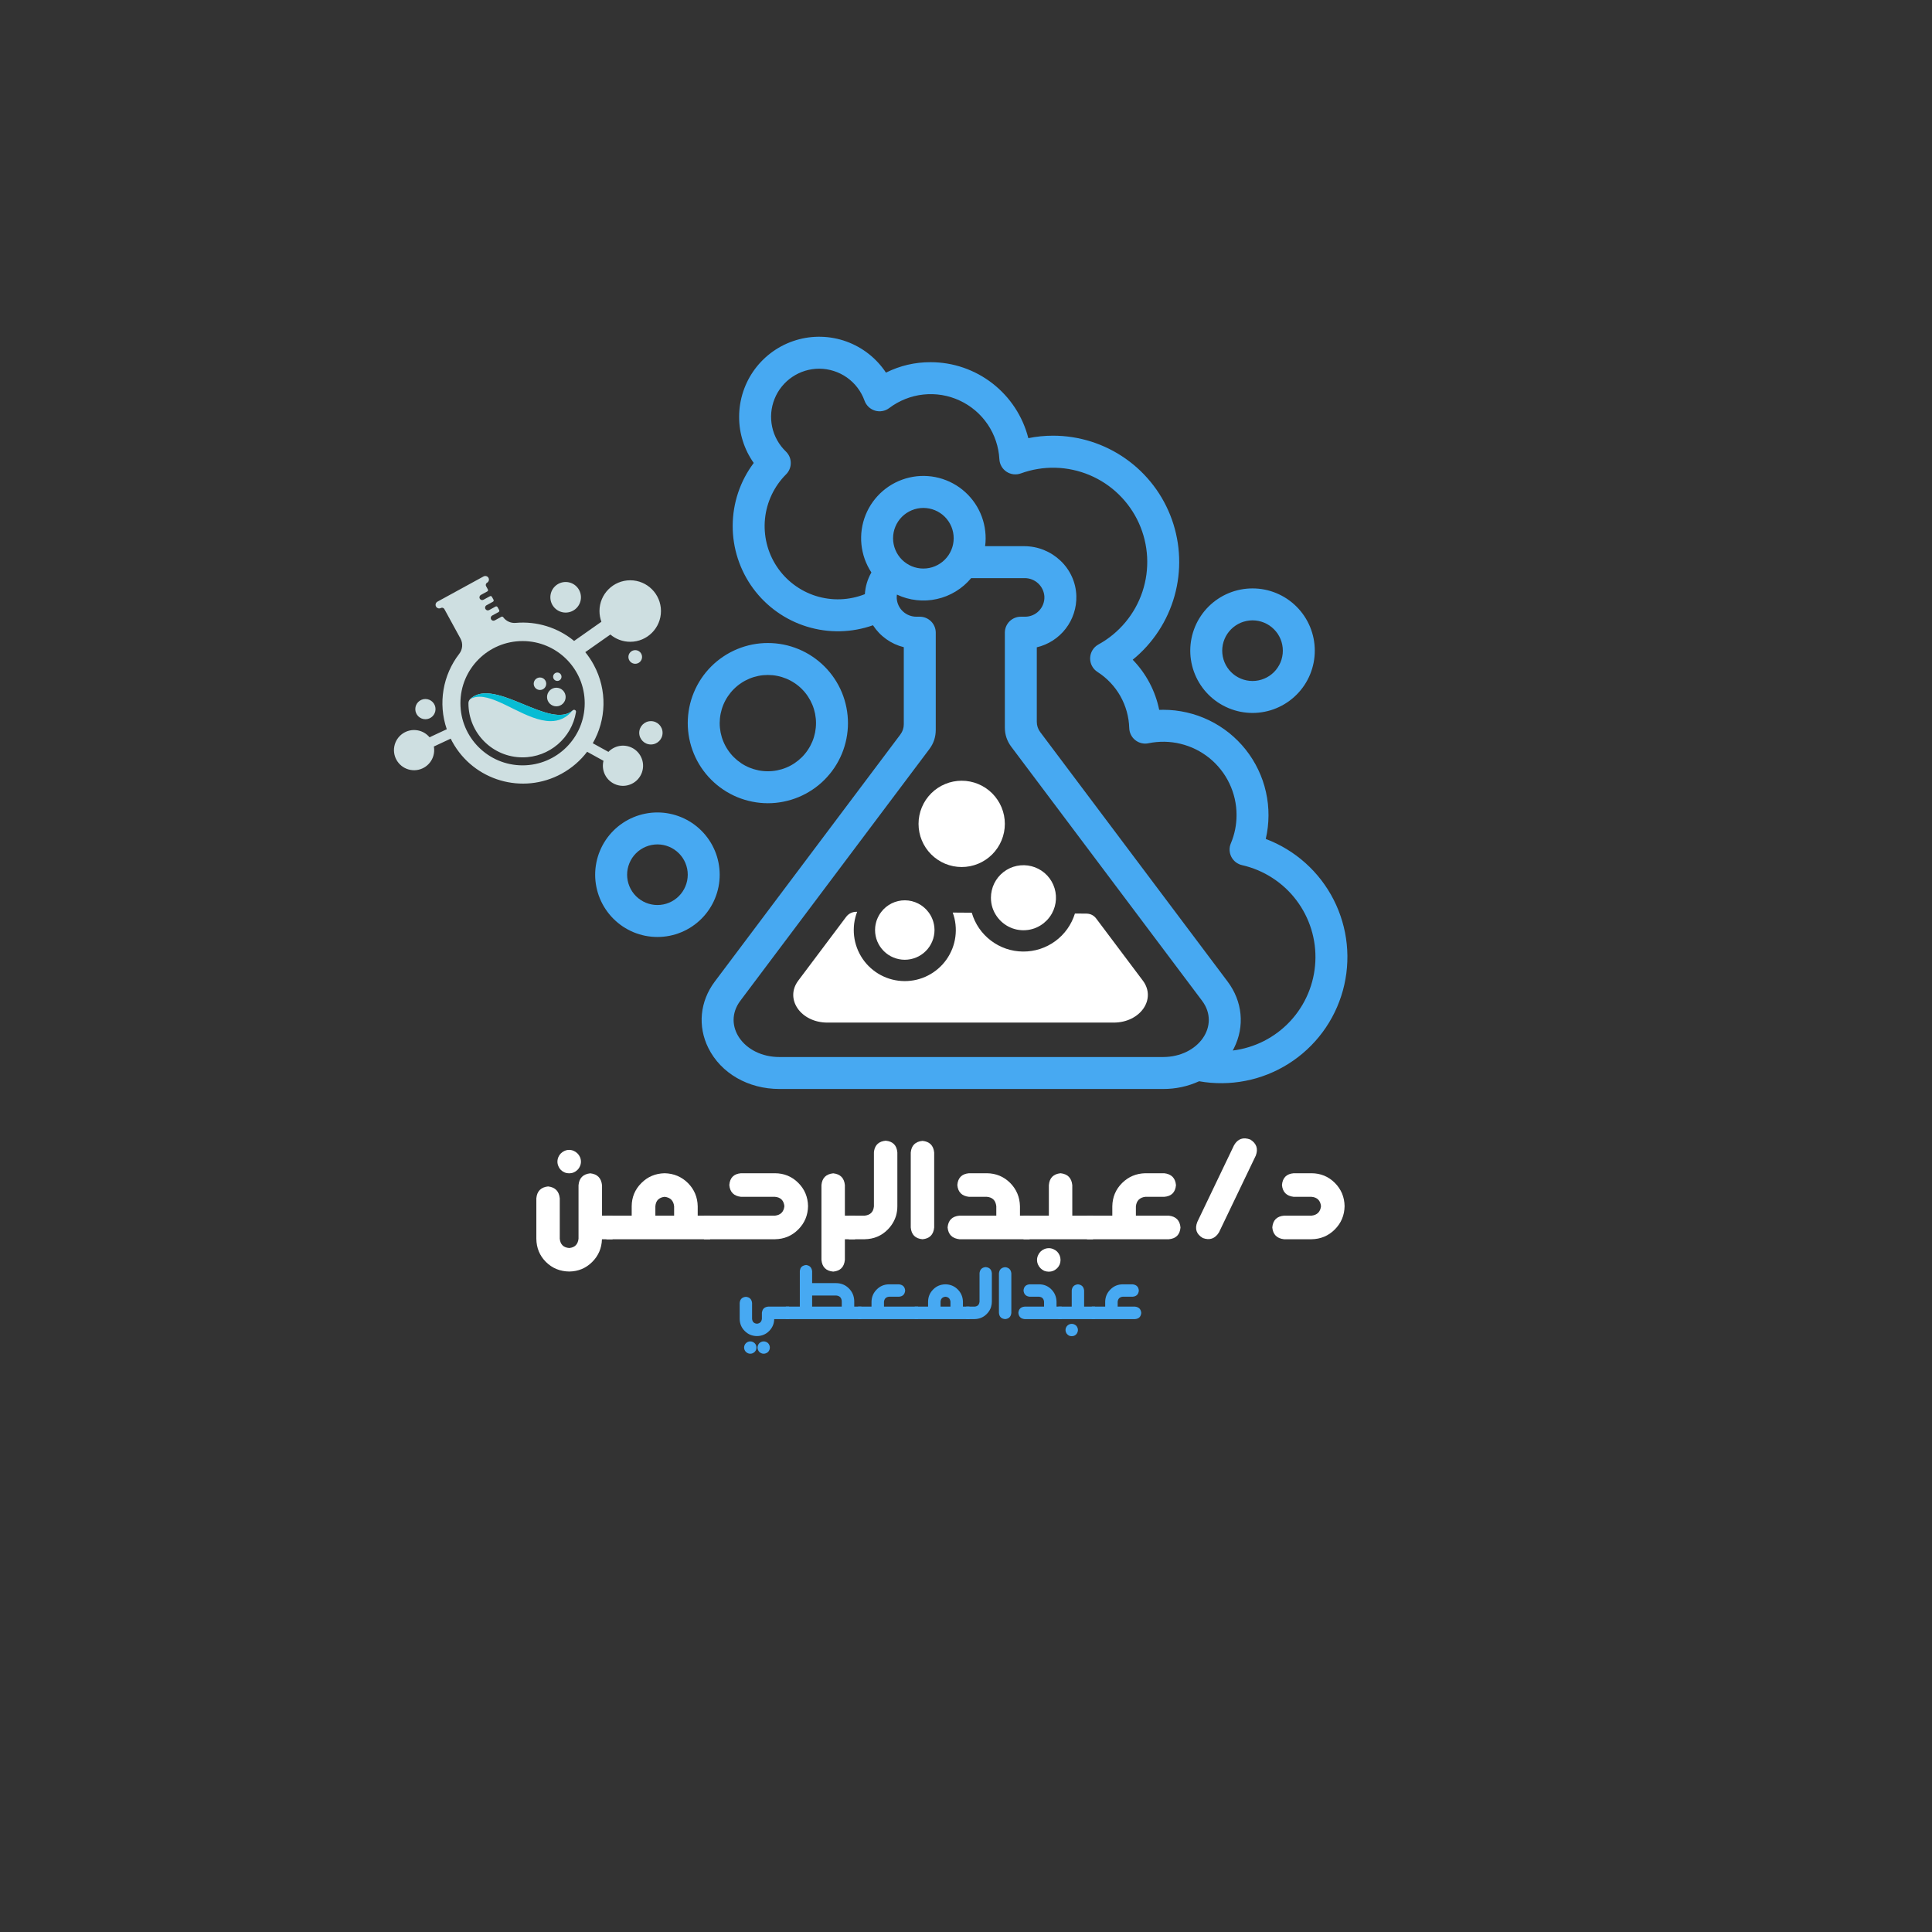 <svg xmlns="http://www.w3.org/2000/svg" xmlns:xlink="http://www.w3.org/1999/xlink" width="500" zoomAndPan="magnify" viewBox="0 0 375 375" height="500" preserveAspectRatio="xMidYMid meet" version="1.0"><rect x="0" y="0" width="375" height="375" fill="#333333" stroke="none"/><defs><g/><clipPath id="bd95219d97"><path d="M 115 65 L 262 65 L 262 211.789 L 115 211.789 Z M 115 65 " clip-rule="nonzero"/></clipPath><clipPath id="c1ea015c7b"><path d="M 76.152 111.711 L 128.652 111.711 L 128.652 153 L 76.152 153 Z M 76.152 111.711 " clip-rule="nonzero"/></clipPath></defs><path fill="#ffffff" d="M 178.289 159.914 C 178.289 159.363 178.34 158.816 178.449 158.277 C 178.555 157.738 178.715 157.215 178.926 156.707 C 179.137 156.199 179.395 155.719 179.699 155.262 C 180.004 154.801 180.352 154.379 180.742 153.992 C 181.129 153.602 181.551 153.254 182.012 152.949 C 182.469 152.645 182.949 152.387 183.457 152.176 C 183.965 151.965 184.488 151.805 185.027 151.699 C 185.57 151.59 186.113 151.539 186.664 151.539 C 187.215 151.539 187.758 151.59 188.297 151.699 C 188.836 151.805 189.359 151.965 189.867 152.176 C 190.375 152.387 190.859 152.645 191.316 152.949 C 191.773 153.254 192.195 153.602 192.586 153.992 C 192.973 154.379 193.32 154.801 193.625 155.262 C 193.934 155.719 194.191 156.199 194.402 156.707 C 194.609 157.215 194.77 157.738 194.879 158.277 C 194.984 158.816 195.039 159.363 195.039 159.914 C 195.039 160.461 194.984 161.008 194.879 161.547 C 194.77 162.086 194.609 162.609 194.402 163.117 C 194.191 163.625 193.934 164.109 193.625 164.566 C 193.32 165.023 192.973 165.445 192.586 165.836 C 192.195 166.223 191.773 166.57 191.316 166.875 C 190.859 167.184 190.375 167.441 189.867 167.652 C 189.359 167.859 188.836 168.02 188.297 168.129 C 187.758 168.234 187.211 168.289 186.664 168.289 C 186.113 168.289 185.57 168.234 185.027 168.129 C 184.488 168.02 183.965 167.859 183.457 167.652 C 182.949 167.441 182.469 167.184 182.012 166.875 C 181.551 166.57 181.129 166.223 180.742 165.836 C 180.352 165.445 180.004 165.023 179.699 164.566 C 179.395 164.109 179.137 163.625 178.926 163.117 C 178.715 162.609 178.555 162.086 178.449 161.547 C 178.34 161.008 178.289 160.461 178.289 159.914 Z M 192.34 174.246 C 192.34 175.59 192.727 176.805 193.504 177.898 C 193.512 177.906 193.52 177.914 193.523 177.922 C 193.684 178.145 193.855 178.355 194.043 178.555 C 194.051 178.562 194.055 178.57 194.062 178.578 C 194.152 178.668 194.242 178.758 194.332 178.844 C 194.34 178.852 194.348 178.859 194.355 178.867 C 194.551 179.051 194.758 179.219 194.973 179.375 C 194.992 179.387 195.008 179.398 195.027 179.41 C 195.129 179.484 195.234 179.555 195.344 179.621 L 195.355 179.629 C 195.469 179.699 195.582 179.766 195.699 179.828 C 195.719 179.836 195.738 179.848 195.758 179.855 C 195.855 179.906 195.957 179.957 196.059 180 C 196.082 180.012 196.105 180.023 196.133 180.035 C 196.254 180.086 196.375 180.137 196.496 180.184 L 196.512 180.188 C 196.629 180.23 196.746 180.266 196.863 180.301 C 196.898 180.312 196.93 180.32 196.961 180.328 C 197.066 180.359 197.172 180.387 197.277 180.41 C 197.301 180.414 197.324 180.422 197.348 180.426 C 197.477 180.453 197.605 180.477 197.734 180.492 C 197.766 180.5 197.793 180.5 197.824 180.504 C 197.93 180.52 198.031 180.531 198.137 180.539 C 198.176 180.543 198.211 180.543 198.25 180.547 C 198.383 180.555 198.516 180.562 198.652 180.562 C 198.785 180.562 198.918 180.555 199.051 180.547 C 199.086 180.547 199.125 180.543 199.164 180.539 C 199.262 180.531 199.363 180.52 199.461 180.508 C 199.496 180.504 199.531 180.5 199.562 180.496 C 199.691 180.477 199.816 180.453 199.941 180.43 C 199.965 180.426 199.984 180.418 200.004 180.414 C 200.109 180.391 200.215 180.363 200.32 180.336 C 200.355 180.324 200.391 180.316 200.426 180.305 C 200.527 180.277 200.625 180.246 200.727 180.211 C 200.746 180.203 200.77 180.195 200.793 180.188 C 200.91 180.145 201.031 180.098 201.145 180.047 C 201.172 180.035 201.195 180.023 201.219 180.016 C 201.312 179.973 201.406 179.926 201.496 179.879 C 201.527 179.867 201.555 179.852 201.582 179.836 C 201.691 179.781 201.801 179.719 201.906 179.656 L 201.91 179.652 C 202.02 179.586 202.129 179.516 202.234 179.441 C 202.258 179.426 202.277 179.41 202.301 179.395 C 202.387 179.336 202.469 179.27 202.555 179.207 C 202.574 179.191 202.594 179.176 202.613 179.16 C 202.812 178.996 203 178.824 203.18 178.641 C 203.199 178.621 203.215 178.605 203.234 178.586 C 203.312 178.504 203.387 178.418 203.461 178.332 C 203.469 178.32 203.48 178.309 203.488 178.297 C 203.574 178.199 203.656 178.094 203.734 177.988 C 203.738 177.98 203.746 177.969 203.754 177.961 C 203.82 177.867 203.891 177.77 203.953 177.672 C 203.965 177.648 203.98 177.629 203.992 177.609 C 204.059 177.5 204.125 177.391 204.188 177.281 C 204.418 176.859 204.598 176.414 204.73 175.953 C 204.859 175.488 204.934 175.016 204.957 174.535 C 204.98 174.055 204.945 173.578 204.859 173.105 C 204.773 172.633 204.633 172.176 204.441 171.734 C 204.25 171.293 204.012 170.879 203.727 170.492 C 203.438 170.105 203.113 169.754 202.746 169.441 C 202.379 169.133 201.984 168.863 201.555 168.645 C 201.129 168.422 200.684 168.25 200.215 168.133 C 199.75 168.012 199.277 167.949 198.797 167.938 C 198.316 167.926 197.84 167.969 197.367 168.066 C 196.898 168.164 196.441 168.312 196.004 168.516 C 195.57 168.719 195.16 168.965 194.781 169.262 C 194.402 169.555 194.059 169.891 193.754 170.262 C 193.453 170.637 193.195 171.039 192.98 171.473 C 192.77 171.902 192.609 172.355 192.504 172.824 C 192.395 173.293 192.34 173.766 192.34 174.246 Z M 170.148 178.691 C 170.121 178.781 170.094 178.875 170.066 178.969 C 170.043 179.051 170.02 179.133 170.004 179.215 C 169.984 179.297 169.965 179.375 169.949 179.457 C 169.93 179.566 169.914 179.676 169.898 179.785 C 169.891 179.848 169.883 179.914 169.875 179.977 C 169.859 180.156 169.848 180.336 169.848 180.52 C 169.848 180.898 169.887 181.273 169.957 181.645 C 170.031 182.016 170.141 182.375 170.285 182.727 C 170.434 183.078 170.609 183.41 170.82 183.723 C 171.031 184.039 171.27 184.332 171.539 184.598 C 171.805 184.867 172.098 185.105 172.41 185.316 C 172.727 185.527 173.059 185.703 173.41 185.848 C 173.758 185.992 174.121 186.102 174.492 186.176 C 174.863 186.25 175.238 186.289 175.617 186.289 C 175.996 186.289 176.371 186.25 176.742 186.176 C 177.113 186.102 177.477 185.992 177.824 185.848 C 178.176 185.703 178.508 185.527 178.82 185.316 C 179.137 185.105 179.43 184.867 179.695 184.598 C 179.965 184.332 180.203 184.039 180.414 183.723 C 180.625 183.41 180.801 183.078 180.945 182.727 C 181.094 182.375 181.203 182.016 181.273 181.645 C 181.348 181.273 181.387 180.898 181.387 180.52 C 181.387 180.34 181.375 180.16 181.359 179.984 C 181.352 179.918 181.344 179.855 181.336 179.793 C 181.32 179.684 181.305 179.574 181.285 179.469 C 181.27 179.387 181.254 179.309 181.234 179.23 C 181.215 179.148 181.195 179.066 181.172 178.984 C 181.148 178.891 181.121 178.801 181.09 178.711 C 181.074 178.664 181.059 178.621 181.043 178.574 C 180.852 178.039 180.586 177.547 180.246 177.09 C 179.98 176.73 179.68 176.406 179.336 176.117 C 178.996 175.828 178.629 175.582 178.23 175.379 C 177.832 175.176 177.418 175.02 176.984 174.914 C 176.551 174.809 176.109 174.754 175.664 174.75 C 175.215 174.746 174.773 174.793 174.34 174.895 C 173.902 174.992 173.484 175.141 173.086 175.336 C 172.684 175.535 172.312 175.773 171.965 176.059 C 171.621 176.344 171.312 176.66 171.043 177.016 C 170.691 177.477 170.414 177.98 170.211 178.523 C 170.191 178.578 170.168 178.633 170.148 178.691 Z M 221.824 190.336 L 212.793 178.312 C 212.309 177.664 211.66 177.34 210.852 177.332 L 208.641 177.316 C 208.477 177.848 208.27 178.367 208.023 178.867 C 207.777 179.367 207.492 179.848 207.168 180.301 C 206.844 180.758 206.484 181.184 206.094 181.582 C 205.703 181.98 205.281 182.344 204.828 182.676 C 204.379 183.004 203.906 183.297 203.406 183.551 C 202.91 183.805 202.395 184.02 201.863 184.191 C 201.332 184.363 200.789 184.492 200.238 184.574 C 199.684 184.66 199.129 184.699 198.57 184.695 C 198.012 184.691 197.457 184.641 196.906 184.551 C 196.355 184.457 195.816 184.32 195.285 184.141 C 194.758 183.957 194.246 183.738 193.754 183.477 C 193.258 183.215 192.789 182.914 192.344 182.574 C 191.898 182.238 191.484 181.867 191.098 181.465 C 190.711 181.059 190.359 180.629 190.043 180.168 C 189.727 179.707 189.449 179.223 189.211 178.719 C 188.973 178.215 188.773 177.691 188.621 177.156 L 184.922 177.129 C 185.059 177.5 185.172 177.883 185.266 178.27 C 185.355 178.66 185.422 179.051 185.465 179.445 C 185.508 179.844 185.527 180.242 185.523 180.641 C 185.52 181.039 185.488 181.434 185.438 181.828 C 185.387 182.223 185.309 182.613 185.211 183 C 185.109 183.387 184.988 183.766 184.844 184.137 C 184.695 184.508 184.531 184.867 184.34 185.219 C 184.152 185.57 183.941 185.91 183.715 186.234 C 183.484 186.559 183.234 186.871 182.969 187.168 C 182.699 187.461 182.418 187.742 182.117 188 C 181.816 188.262 181.5 188.504 181.168 188.73 C 180.84 188.953 180.496 189.156 180.141 189.336 C 179.789 189.52 179.422 189.68 179.051 189.816 C 178.676 189.957 178.297 190.07 177.906 190.164 C 177.52 190.254 177.129 190.324 176.73 190.367 C 176.336 190.414 175.938 190.434 175.539 190.43 C 175.141 190.426 174.746 190.398 174.348 190.348 C 173.953 190.297 173.562 190.223 173.176 190.125 C 172.789 190.027 172.41 189.906 172.039 189.762 C 171.668 189.617 171.309 189.453 170.957 189.266 C 170.605 189.078 170.266 188.867 169.938 188.641 C 169.613 188.41 169.301 188.164 169.004 187.898 C 168.707 187.633 168.426 187.348 168.164 187.051 C 167.902 186.75 167.66 186.434 167.434 186.105 C 167.211 185.777 167.008 185.434 166.824 185.082 C 166.641 184.727 166.477 184.363 166.34 183.988 C 166.199 183.617 166.082 183.234 165.988 182.848 C 165.895 182.461 165.828 182.07 165.781 181.672 C 165.734 181.277 165.711 180.879 165.715 180.48 C 165.715 180.082 165.742 179.688 165.789 179.293 C 165.84 178.895 165.914 178.504 166.012 178.117 C 166.105 177.73 166.227 177.352 166.371 176.98 L 166.223 176.98 C 165.832 176.977 165.461 177.062 165.113 177.234 C 164.766 177.406 164.473 177.648 164.238 177.961 L 154.945 190.336 C 152.258 193.91 155.438 198.484 160.605 198.484 L 216.164 198.484 C 221.328 198.484 224.508 193.91 221.824 190.336 Z M 221.824 190.336 " fill-opacity="1" fill-rule="nonzero"/><g clip-path="url(#bd95219d97)"><path fill="#47a9f2" d="M 245.684 162.836 C 245.855 162.09 245.988 161.336 246.078 160.574 C 246.168 159.816 246.211 159.051 246.215 158.285 C 246.219 157.52 246.18 156.754 246.098 155.992 C 246.012 155.23 245.887 154.473 245.719 153.727 C 245.551 152.98 245.344 152.242 245.094 151.52 C 244.84 150.793 244.551 150.086 244.219 149.395 C 243.891 148.703 243.523 148.031 243.117 147.383 C 242.711 146.73 242.27 146.105 241.793 145.504 C 241.316 144.906 240.809 144.332 240.266 143.789 C 239.727 143.246 239.156 142.734 238.559 142.254 C 237.961 141.777 237.336 141.332 236.688 140.922 C 236.043 140.516 235.371 140.141 234.684 139.809 C 233.992 139.477 233.285 139.18 232.562 138.926 C 231.84 138.672 231.105 138.461 230.359 138.289 C 229.609 138.117 228.855 137.988 228.094 137.898 C 227.332 137.812 226.57 137.77 225.801 137.77 C 225.535 137.77 225.266 137.773 225 137.785 C 224.625 135.949 224.004 134.207 223.129 132.551 C 222.254 130.895 221.164 129.395 219.859 128.051 C 220.836 127.258 221.742 126.395 222.586 125.461 C 223.426 124.527 224.191 123.535 224.879 122.484 C 225.566 121.434 226.172 120.336 226.691 119.191 C 227.211 118.047 227.641 116.867 227.98 115.656 C 228.316 114.445 228.562 113.219 228.711 111.969 C 228.859 110.723 228.914 109.469 228.867 108.215 C 228.824 106.957 228.688 105.711 228.449 104.477 C 228.215 103.242 227.887 102.031 227.465 100.848 C 227.043 99.664 226.535 98.52 225.938 97.414 C 225.34 96.309 224.66 95.254 223.902 94.254 C 223.141 93.254 222.309 92.316 221.406 91.441 C 220.5 90.57 219.535 89.77 218.508 89.047 C 217.48 88.32 216.406 87.68 215.277 87.121 C 214.152 86.562 212.992 86.094 211.793 85.711 C 210.594 85.332 209.375 85.047 208.133 84.855 C 206.891 84.66 205.641 84.566 204.383 84.566 C 202.773 84.566 201.18 84.727 199.598 85.047 C 199.332 84 198.98 82.984 198.547 81.996 C 198.113 81.008 197.598 80.059 197.008 79.156 C 196.414 78.254 195.754 77.402 195.02 76.609 C 194.289 75.816 193.496 75.086 192.645 74.422 C 191.793 73.762 190.891 73.172 189.941 72.656 C 188.988 72.145 188.004 71.711 186.98 71.359 C 185.961 71.008 184.918 70.746 183.852 70.566 C 182.785 70.391 181.715 70.301 180.633 70.301 C 177.582 70.293 174.695 70.969 171.965 72.328 C 171.508 71.637 170.996 70.984 170.434 70.375 C 169.871 69.766 169.266 69.203 168.613 68.688 C 167.961 68.176 167.273 67.719 166.547 67.316 C 165.82 66.914 165.07 66.57 164.289 66.289 C 163.508 66.004 162.711 65.785 161.895 65.633 C 161.078 65.477 160.258 65.391 159.426 65.367 C 158.598 65.344 157.773 65.387 156.949 65.496 C 156.125 65.605 155.316 65.781 154.523 66.02 C 153.73 66.262 152.957 66.562 152.211 66.922 C 151.465 67.285 150.754 67.707 150.074 68.184 C 149.395 68.66 148.758 69.188 148.164 69.766 C 147.57 70.344 147.023 70.969 146.527 71.633 C 146.035 72.301 145.594 73 145.211 73.738 C 144.832 74.477 144.508 75.238 144.25 76.023 C 143.988 76.812 143.793 77.617 143.66 78.438 C 143.527 79.254 143.465 80.078 143.465 80.91 C 143.457 82.512 143.699 84.078 144.184 85.605 C 144.668 87.133 145.371 88.551 146.301 89.859 C 145.645 90.73 145.066 91.648 144.559 92.609 C 144.051 93.574 143.625 94.574 143.277 95.605 C 142.93 96.637 142.668 97.691 142.488 98.766 C 142.312 99.84 142.219 100.922 142.215 102.012 C 142.207 103.102 142.289 104.184 142.457 105.258 C 142.625 106.336 142.875 107.391 143.215 108.426 C 143.551 109.461 143.969 110.465 144.465 111.434 C 144.961 112.402 145.531 113.324 146.176 114.203 C 146.82 115.082 147.531 115.902 148.309 116.668 C 149.086 117.43 149.918 118.129 150.805 118.758 C 151.691 119.391 152.625 119.945 153.602 120.426 C 154.578 120.91 155.586 121.309 156.629 121.629 C 157.668 121.949 158.73 122.184 159.809 122.336 C 160.887 122.488 161.969 122.551 163.059 122.527 C 164.148 122.504 165.227 122.395 166.301 122.199 C 167.371 122.004 168.418 121.727 169.445 121.363 C 170.137 122.426 170.996 123.324 172.031 124.062 C 173.062 124.797 174.195 125.316 175.426 125.621 L 175.426 140.555 C 175.426 141.305 175.203 141.977 174.754 142.574 L 138.738 190.523 C 135.848 194.375 135.383 199.199 137.496 203.43 C 139.941 208.328 145.227 211.371 151.285 211.371 L 225.734 211.371 C 228.184 211.383 230.523 210.883 232.754 209.871 C 233.496 210.004 234.242 210.102 234.996 210.164 C 235.75 210.227 236.5 210.254 237.258 210.246 C 238.012 210.242 238.766 210.199 239.516 210.121 C 240.266 210.047 241.012 209.934 241.754 209.789 C 242.492 209.645 243.227 209.465 243.949 209.254 C 244.676 209.039 245.387 208.793 246.09 208.516 C 246.789 208.234 247.477 207.926 248.152 207.582 C 248.824 207.238 249.48 206.867 250.117 206.465 C 250.754 206.059 251.375 205.629 251.973 205.168 C 252.57 204.707 253.145 204.223 253.699 203.707 C 254.254 203.195 254.781 202.656 255.285 202.094 C 255.789 201.531 256.266 200.945 256.715 200.34 C 257.164 199.734 257.586 199.109 257.977 198.461 C 258.367 197.816 258.73 197.156 259.059 196.477 C 259.391 195.797 259.688 195.105 259.953 194.398 C 260.223 193.691 260.453 192.977 260.656 192.246 C 260.855 191.52 261.02 190.785 261.152 190.039 C 261.285 189.297 261.383 188.551 261.445 187.797 C 261.508 187.047 261.535 186.293 261.531 185.535 C 261.523 184.781 261.48 184.027 261.406 183.277 C 261.328 182.527 261.219 181.781 261.074 181.039 C 260.926 180.301 260.75 179.566 260.535 178.844 C 260.32 178.117 260.074 177.406 259.797 176.703 C 259.52 176.004 259.207 175.316 258.863 174.641 C 258.523 173.969 258.148 173.312 257.746 172.676 C 257.344 172.039 256.91 171.418 256.453 170.82 C 255.992 170.223 255.504 169.648 254.992 169.094 C 254.477 168.539 253.941 168.012 253.379 167.508 C 252.816 167.004 252.23 166.527 251.625 166.078 C 251.016 165.629 250.391 165.207 249.746 164.816 C 249.102 164.426 248.438 164.062 247.762 163.734 C 247.082 163.402 246.391 163.105 245.684 162.836 Z M 179.227 110.355 C 178.84 110.355 178.457 110.32 178.078 110.242 C 177.699 110.168 177.332 110.055 176.977 109.91 C 176.617 109.762 176.281 109.578 175.957 109.363 C 175.637 109.148 175.34 108.906 175.066 108.633 C 174.793 108.359 174.551 108.062 174.336 107.742 C 174.121 107.422 173.938 107.082 173.793 106.723 C 173.645 106.367 173.531 106 173.457 105.621 C 173.383 105.242 173.344 104.859 173.344 104.473 C 173.344 104.086 173.383 103.703 173.457 103.324 C 173.531 102.945 173.645 102.578 173.793 102.223 C 173.941 101.863 174.121 101.527 174.336 101.203 C 174.551 100.883 174.793 100.586 175.066 100.312 C 175.34 100.039 175.637 99.797 175.957 99.582 C 176.281 99.367 176.617 99.188 176.977 99.039 C 177.332 98.891 177.699 98.777 178.078 98.703 C 178.457 98.629 178.84 98.59 179.227 98.59 C 179.613 98.59 179.996 98.629 180.375 98.703 C 180.754 98.777 181.121 98.891 181.48 99.039 C 181.836 99.188 182.176 99.367 182.496 99.582 C 182.816 99.797 183.113 100.039 183.387 100.312 C 183.66 100.586 183.902 100.883 184.117 101.203 C 184.332 101.527 184.516 101.863 184.664 102.223 C 184.809 102.578 184.922 102.945 184.996 103.324 C 185.074 103.703 185.109 104.086 185.109 104.473 C 185.109 104.859 185.07 105.242 184.996 105.621 C 184.922 106 184.809 106.367 184.66 106.723 C 184.512 107.082 184.332 107.418 184.117 107.742 C 183.902 108.062 183.656 108.359 183.387 108.633 C 183.113 108.906 182.816 109.148 182.492 109.363 C 182.172 109.578 181.832 109.758 181.477 109.906 C 181.121 110.055 180.754 110.168 180.375 110.242 C 179.996 110.316 179.613 110.355 179.227 110.355 Z M 225.734 205.168 L 151.285 205.168 C 144.359 205.168 140.102 199.035 143.699 194.246 L 175.426 152.004 L 180.383 145.406 C 181.215 144.301 181.629 143.055 181.629 141.668 L 181.629 122.805 C 181.629 122.391 181.551 121.996 181.395 121.617 C 181.234 121.234 181.012 120.902 180.723 120.609 C 180.43 120.32 180.094 120.094 179.715 119.938 C 179.336 119.781 178.938 119.703 178.527 119.703 L 177.902 119.703 C 177.414 119.707 176.945 119.621 176.488 119.445 C 176.035 119.273 175.629 119.02 175.27 118.688 C 174.914 118.359 174.629 117.973 174.418 117.535 C 174.211 117.094 174.086 116.633 174.055 116.148 C 174.043 115.902 174.055 115.656 174.094 115.41 C 174.691 115.695 175.312 115.926 175.949 116.105 C 176.59 116.285 177.238 116.414 177.895 116.484 C 178.555 116.559 179.215 116.578 179.879 116.543 C 180.539 116.508 181.195 116.418 181.84 116.273 C 182.488 116.129 183.121 115.934 183.734 115.688 C 184.352 115.438 184.941 115.141 185.508 114.797 C 186.074 114.453 186.609 114.062 187.109 113.629 C 187.613 113.195 188.074 112.723 188.5 112.215 L 198.867 112.215 C 199.352 112.211 199.824 112.293 200.277 112.469 C 200.73 112.645 201.137 112.898 201.496 113.227 C 201.855 113.559 202.137 113.941 202.348 114.383 C 202.559 114.82 202.68 115.285 202.715 115.77 C 202.727 116.023 202.711 116.273 202.676 116.527 C 202.637 116.777 202.57 117.02 202.484 117.258 C 202.395 117.496 202.285 117.723 202.148 117.938 C 202.016 118.152 201.859 118.352 201.688 118.535 C 201.512 118.719 201.32 118.883 201.113 119.031 C 200.902 119.176 200.684 119.297 200.449 119.398 C 200.219 119.496 199.977 119.574 199.727 119.625 C 199.48 119.676 199.227 119.703 198.973 119.703 L 198.141 119.703 C 197.727 119.703 197.332 119.781 196.953 119.938 C 196.574 120.094 196.238 120.32 195.945 120.609 C 195.656 120.902 195.434 121.234 195.273 121.617 C 195.117 121.996 195.039 122.391 195.039 122.805 L 195.039 141.203 C 195.039 142.586 195.453 143.832 196.285 144.941 L 201.242 151.539 L 233.32 194.246 C 236.918 199.035 232.656 205.168 225.734 205.168 Z M 239.273 203.906 C 239.359 203.75 239.441 203.59 239.523 203.43 C 241.637 199.199 241.172 194.375 238.281 190.523 L 201.914 142.105 C 201.465 141.508 201.242 140.836 201.242 140.09 L 201.242 125.645 C 201.793 125.512 202.332 125.336 202.855 125.113 C 203.379 124.891 203.883 124.625 204.359 124.316 C 204.836 124.008 205.285 123.664 205.703 123.277 C 206.125 122.891 206.508 122.473 206.852 122.023 C 207.199 121.57 207.508 121.094 207.773 120.59 C 208.035 120.09 208.258 119.566 208.434 119.023 C 208.609 118.484 208.738 117.93 208.82 117.367 C 208.898 116.805 208.934 116.238 208.918 115.672 C 208.762 110.258 204.195 106.012 198.781 106.012 L 191.211 106.012 C 191.273 105.531 191.309 105.047 191.312 104.562 C 191.316 104.074 191.289 103.59 191.234 103.109 C 191.18 102.625 191.098 102.148 190.984 101.676 C 190.875 101.203 190.734 100.738 190.566 100.285 C 190.398 99.828 190.203 99.383 189.98 98.953 C 189.762 98.52 189.516 98.102 189.242 97.699 C 188.969 97.297 188.676 96.914 188.355 96.547 C 188.039 96.18 187.699 95.832 187.34 95.508 C 186.98 95.18 186.602 94.879 186.207 94.598 C 185.809 94.316 185.398 94.062 184.969 93.832 C 184.543 93.598 184.105 93.395 183.652 93.219 C 183.199 93.039 182.738 92.891 182.27 92.766 C 181.801 92.645 181.324 92.551 180.844 92.484 C 180.359 92.422 179.879 92.387 179.391 92.379 C 178.906 92.371 178.422 92.395 177.938 92.445 C 177.457 92.5 176.977 92.578 176.504 92.688 C 176.031 92.797 175.566 92.934 175.109 93.102 C 174.652 93.266 174.211 93.457 173.777 93.676 C 173.344 93.895 172.922 94.141 172.52 94.41 C 172.117 94.68 171.73 94.973 171.359 95.289 C 170.992 95.605 170.645 95.941 170.316 96.301 C 169.988 96.656 169.684 97.035 169.398 97.43 C 169.117 97.824 168.859 98.234 168.625 98.66 C 168.391 99.086 168.188 99.523 168.004 99.977 C 167.824 100.426 167.672 100.887 167.547 101.355 C 167.422 101.824 167.328 102.301 167.258 102.781 C 167.191 103.262 167.152 103.746 167.145 104.23 C 167.133 104.715 167.152 105.199 167.203 105.684 C 167.254 106.168 167.328 106.645 167.438 107.117 C 167.543 107.594 167.68 108.059 167.84 108.516 C 168.004 108.973 168.195 109.418 168.41 109.852 C 168.625 110.289 168.867 110.707 169.137 111.113 C 168.387 112.418 167.965 113.824 167.871 115.324 C 167.117 115.625 166.34 115.859 165.547 116.023 C 164.754 116.191 163.949 116.289 163.141 116.32 C 162.328 116.348 161.52 116.309 160.715 116.199 C 159.914 116.09 159.125 115.914 158.348 115.672 C 157.574 115.426 156.828 115.117 156.105 114.746 C 155.387 114.375 154.699 113.941 154.055 113.453 C 153.406 112.965 152.805 112.422 152.25 111.832 C 151.695 111.238 151.195 110.602 150.75 109.926 C 150.305 109.246 149.918 108.535 149.594 107.793 C 149.27 107.047 149.012 106.281 148.82 105.492 C 148.629 104.703 148.504 103.906 148.449 103.094 C 148.391 102.285 148.406 101.477 148.488 100.672 C 148.57 99.863 148.723 99.066 148.941 98.285 C 149.16 97.504 149.445 96.75 149.793 96.016 C 150.141 95.281 150.551 94.586 151.016 93.922 C 151.484 93.258 152.008 92.641 152.582 92.066 C 152.875 91.773 153.102 91.434 153.258 91.047 C 153.418 90.66 153.492 90.262 153.488 89.844 C 153.484 89.426 153.402 89.027 153.238 88.645 C 153.07 88.262 152.84 87.926 152.539 87.637 C 151.867 86.992 151.305 86.262 150.852 85.449 C 150.395 84.637 150.07 83.773 149.875 82.863 C 149.68 81.949 149.621 81.031 149.699 80.102 C 149.781 79.176 149.996 78.277 150.344 77.414 C 150.691 76.547 151.156 75.754 151.746 75.027 C 152.332 74.305 153.008 73.684 153.781 73.16 C 154.555 72.641 155.387 72.242 156.277 71.969 C 157.168 71.699 158.082 71.562 159.012 71.562 C 159.977 71.566 160.918 71.715 161.836 72.008 C 162.754 72.301 163.605 72.723 164.391 73.277 C 165.176 73.836 165.863 74.496 166.445 75.262 C 167.027 76.031 167.48 76.867 167.805 77.773 C 167.887 78.004 167.996 78.219 168.129 78.422 C 168.262 78.625 168.414 78.812 168.59 78.98 C 168.766 79.148 168.961 79.293 169.172 79.414 C 169.383 79.535 169.605 79.633 169.836 79.703 C 170.07 79.773 170.309 79.812 170.551 79.828 C 170.793 79.84 171.035 79.828 171.273 79.781 C 171.516 79.738 171.746 79.672 171.969 79.574 C 172.191 79.477 172.398 79.352 172.594 79.207 C 173.559 78.477 174.605 77.887 175.734 77.441 C 176.859 76.992 178.027 76.707 179.23 76.578 C 180.438 76.449 181.637 76.484 182.832 76.68 C 184.027 76.879 185.176 77.234 186.273 77.746 C 187.375 78.258 188.387 78.906 189.309 79.691 C 190.23 80.477 191.031 81.371 191.711 82.375 C 192.387 83.379 192.922 84.457 193.305 85.605 C 193.691 86.754 193.914 87.934 193.98 89.145 C 193.992 89.387 194.035 89.625 194.102 89.855 C 194.172 90.09 194.266 90.309 194.387 90.52 C 194.508 90.73 194.648 90.922 194.816 91.098 C 194.98 91.277 195.164 91.43 195.367 91.562 C 195.57 91.699 195.785 91.805 196.012 91.887 C 196.238 91.973 196.473 92.027 196.715 92.055 C 196.953 92.082 197.195 92.086 197.434 92.055 C 197.676 92.027 197.91 91.973 198.137 91.891 C 199.211 91.5 200.309 91.211 201.438 91.027 C 202.562 90.84 203.695 90.762 204.84 90.789 C 205.98 90.816 207.109 90.949 208.227 91.191 C 209.344 91.43 210.426 91.77 211.48 92.211 C 212.531 92.656 213.535 93.191 214.488 93.82 C 215.438 94.453 216.324 95.164 217.145 95.961 C 217.961 96.758 218.699 97.621 219.355 98.555 C 220.012 99.488 220.578 100.477 221.047 101.516 C 221.52 102.559 221.891 103.633 222.16 104.742 C 222.43 105.852 222.598 106.977 222.656 108.117 C 222.715 109.254 222.668 110.391 222.516 111.523 C 222.363 112.656 222.105 113.762 221.746 114.844 C 221.383 115.93 220.926 116.969 220.371 117.969 C 219.812 118.965 219.172 119.902 218.441 120.777 C 217.707 121.656 216.902 122.457 216.02 123.184 C 215.141 123.91 214.199 124.547 213.195 125.098 C 212.961 125.227 212.746 125.383 212.551 125.57 C 212.359 125.754 212.191 125.961 212.051 126.191 C 211.91 126.422 211.801 126.664 211.723 126.922 C 211.648 127.18 211.605 127.441 211.594 127.711 C 211.586 127.98 211.613 128.242 211.672 128.508 C 211.73 128.77 211.824 129.02 211.949 129.254 C 212.074 129.492 212.227 129.711 212.41 129.91 C 212.59 130.105 212.797 130.277 213.02 130.422 C 213.941 131.012 214.773 131.699 215.523 132.492 C 216.273 133.285 216.918 134.156 217.457 135.105 C 217.992 136.055 218.406 137.055 218.699 138.105 C 218.992 139.156 219.152 140.227 219.184 141.316 C 219.191 141.543 219.219 141.766 219.277 141.984 C 219.332 142.207 219.41 142.418 219.512 142.617 C 219.613 142.82 219.734 143.012 219.879 143.188 C 220.02 143.363 220.18 143.52 220.359 143.66 C 220.535 143.801 220.727 143.922 220.93 144.02 C 221.137 144.121 221.348 144.195 221.566 144.246 C 221.789 144.301 222.012 144.328 222.238 144.332 C 222.465 144.336 222.688 144.312 222.91 144.266 C 223.426 144.16 223.945 144.082 224.469 144.035 C 224.992 143.984 225.52 143.965 226.043 143.973 C 226.57 143.984 227.094 144.023 227.617 144.09 C 228.137 144.156 228.656 144.254 229.164 144.379 C 229.676 144.504 230.18 144.656 230.672 144.836 C 231.168 145.016 231.652 145.223 232.121 145.457 C 232.594 145.691 233.051 145.953 233.492 146.238 C 233.934 146.52 234.359 146.828 234.77 147.16 C 235.176 147.492 235.566 147.848 235.934 148.223 C 236.301 148.598 236.648 148.992 236.973 149.406 C 237.301 149.82 237.602 150.25 237.879 150.699 C 238.156 151.145 238.406 151.605 238.633 152.082 C 238.859 152.555 239.059 153.043 239.23 153.539 C 239.402 154.035 239.547 154.543 239.664 155.055 C 239.777 155.566 239.867 156.086 239.926 156.609 C 239.984 157.133 240.012 157.656 240.012 158.184 C 240.016 160.094 239.648 161.934 238.906 163.695 C 238.816 163.902 238.754 164.121 238.711 164.344 C 238.672 164.566 238.656 164.789 238.664 165.016 C 238.672 165.242 238.707 165.465 238.762 165.684 C 238.82 165.906 238.902 166.113 239.004 166.316 C 239.109 166.52 239.23 166.707 239.379 166.879 C 239.523 167.055 239.684 167.211 239.863 167.352 C 240.043 167.488 240.234 167.605 240.441 167.703 C 240.645 167.801 240.859 167.875 241.078 167.922 C 242.121 168.16 243.133 168.484 244.117 168.898 C 245.105 169.312 246.047 169.809 246.941 170.387 C 247.84 170.965 248.684 171.617 249.465 172.34 C 250.25 173.066 250.965 173.855 251.609 174.707 C 252.254 175.559 252.82 176.457 253.309 177.406 C 253.797 178.359 254.199 179.344 254.516 180.363 C 254.828 181.387 255.055 182.426 255.188 183.484 C 255.32 184.547 255.359 185.609 255.305 186.676 C 255.25 187.742 255.105 188.797 254.867 189.836 C 254.629 190.879 254.301 191.891 253.887 192.875 C 253.469 193.859 252.973 194.801 252.391 195.695 C 251.812 196.594 251.156 197.434 250.43 198.215 C 249.703 198.996 248.91 199.707 248.059 200.352 C 247.207 200.996 246.305 201.559 245.355 202.047 C 244.402 202.531 243.414 202.93 242.395 203.242 C 241.375 203.555 240.332 203.777 239.273 203.906 Z M 149.039 155.906 C 150.059 155.906 151.07 155.805 152.074 155.605 C 153.074 155.406 154.047 155.113 154.988 154.723 C 155.934 154.332 156.828 153.852 157.676 153.285 C 158.527 152.719 159.312 152.074 160.035 151.352 C 160.754 150.629 161.398 149.844 161.969 148.996 C 162.535 148.145 163.016 147.25 163.406 146.305 C 163.797 145.363 164.09 144.391 164.289 143.391 C 164.488 142.387 164.59 141.379 164.59 140.355 C 164.59 139.336 164.488 138.324 164.289 137.324 C 164.09 136.32 163.797 135.348 163.406 134.406 C 163.016 133.461 162.535 132.566 161.969 131.719 C 161.398 130.867 160.754 130.082 160.035 129.363 C 159.312 128.641 158.527 127.996 157.676 127.43 C 156.828 126.859 155.934 126.383 154.988 125.992 C 154.047 125.602 153.074 125.305 152.074 125.105 C 151.07 124.906 150.059 124.809 149.039 124.809 C 148.02 124.809 147.008 124.906 146.004 125.105 C 145.004 125.305 144.031 125.602 143.09 125.992 C 142.145 126.383 141.25 126.859 140.402 127.43 C 139.551 127.996 138.766 128.641 138.043 129.363 C 137.324 130.082 136.68 130.867 136.109 131.719 C 135.543 132.566 135.066 133.461 134.676 134.406 C 134.281 135.348 133.988 136.32 133.789 137.324 C 133.59 138.324 133.492 139.336 133.492 140.355 C 133.492 141.375 133.594 142.387 133.793 143.387 C 133.992 144.391 134.289 145.359 134.68 146.305 C 135.07 147.246 135.547 148.141 136.117 148.992 C 136.684 149.84 137.328 150.625 138.051 151.344 C 138.77 152.066 139.555 152.711 140.406 153.277 C 141.254 153.848 142.148 154.324 143.09 154.719 C 144.035 155.109 145.008 155.402 146.008 155.602 C 147.008 155.805 148.02 155.902 149.039 155.906 Z M 149.039 131.012 C 149.652 131.012 150.262 131.07 150.863 131.191 C 151.465 131.309 152.047 131.488 152.617 131.723 C 153.184 131.957 153.723 132.246 154.23 132.586 C 154.742 132.926 155.215 133.312 155.648 133.746 C 156.082 134.18 156.469 134.652 156.809 135.164 C 157.152 135.676 157.438 136.211 157.676 136.781 C 157.91 137.348 158.086 137.93 158.207 138.531 C 158.324 139.137 158.387 139.742 158.387 140.355 C 158.387 140.969 158.324 141.578 158.207 142.18 C 158.086 142.781 157.91 143.367 157.676 143.934 C 157.438 144.5 157.152 145.039 156.809 145.547 C 156.469 146.059 156.082 146.531 155.648 146.965 C 155.215 147.398 154.742 147.785 154.23 148.129 C 153.723 148.469 153.184 148.758 152.617 148.992 C 152.051 149.227 151.465 149.402 150.863 149.523 C 150.262 149.645 149.652 149.703 149.039 149.703 C 148.426 149.703 147.816 149.645 147.215 149.523 C 146.613 149.402 146.031 149.227 145.461 148.992 C 144.895 148.758 144.355 148.469 143.848 148.129 C 143.336 147.785 142.863 147.398 142.43 146.965 C 141.996 146.531 141.609 146.059 141.27 145.547 C 140.926 145.039 140.641 144.5 140.406 143.934 C 140.168 143.367 139.992 142.781 139.871 142.18 C 139.754 141.578 139.691 140.969 139.691 140.355 C 139.695 139.742 139.754 139.137 139.875 138.535 C 139.996 137.934 140.172 137.348 140.406 136.781 C 140.641 136.215 140.93 135.676 141.27 135.168 C 141.613 134.656 142 134.184 142.434 133.75 C 142.867 133.316 143.34 132.93 143.848 132.59 C 144.359 132.246 144.898 131.961 145.465 131.723 C 146.031 131.488 146.613 131.312 147.215 131.191 C 147.816 131.07 148.426 131.012 149.039 131.012 Z M 243.113 138.383 C 243.906 138.383 244.695 138.305 245.473 138.148 C 246.25 137.996 247.008 137.766 247.738 137.461 C 248.473 137.156 249.168 136.785 249.828 136.344 C 250.488 135.902 251.098 135.402 251.66 134.84 C 252.223 134.281 252.723 133.668 253.164 133.012 C 253.605 132.352 253.977 131.652 254.281 130.922 C 254.582 130.188 254.812 129.43 254.969 128.652 C 255.121 127.875 255.199 127.09 255.199 126.297 C 255.199 125.5 255.121 124.715 254.969 123.938 C 254.812 123.16 254.582 122.402 254.281 121.672 C 253.977 120.938 253.605 120.242 253.164 119.582 C 252.723 118.922 252.223 118.309 251.66 117.75 C 251.098 117.188 250.488 116.688 249.828 116.246 C 249.168 115.805 248.473 115.434 247.738 115.129 C 247.004 114.824 246.25 114.598 245.473 114.441 C 244.695 114.285 243.906 114.211 243.113 114.211 C 242.32 114.211 241.535 114.285 240.758 114.441 C 239.977 114.598 239.223 114.824 238.488 115.129 C 237.754 115.434 237.059 115.805 236.398 116.246 C 235.738 116.688 235.129 117.188 234.566 117.75 C 234.008 118.309 233.504 118.922 233.066 119.582 C 232.625 120.242 232.25 120.938 231.949 121.668 C 231.645 122.402 231.414 123.16 231.262 123.938 C 231.105 124.715 231.027 125.5 231.027 126.297 C 231.027 127.09 231.105 127.875 231.262 128.652 C 231.418 129.43 231.648 130.184 231.953 130.918 C 232.254 131.652 232.629 132.348 233.07 133.008 C 233.508 133.668 234.012 134.277 234.57 134.836 C 235.133 135.398 235.742 135.898 236.402 136.34 C 237.062 136.781 237.758 137.152 238.492 137.457 C 239.223 137.762 239.98 137.992 240.758 138.148 C 241.535 138.301 242.32 138.379 243.113 138.383 Z M 243.113 120.41 C 243.5 120.41 243.883 120.449 244.262 120.523 C 244.641 120.602 245.008 120.711 245.367 120.859 C 245.723 121.008 246.062 121.188 246.383 121.402 C 246.703 121.617 247 121.863 247.273 122.137 C 247.547 122.41 247.793 122.707 248.008 123.027 C 248.219 123.348 248.402 123.688 248.551 124.043 C 248.699 124.402 248.809 124.77 248.883 125.148 C 248.961 125.527 248.996 125.91 248.996 126.297 C 248.996 126.684 248.961 127.062 248.883 127.441 C 248.809 127.82 248.699 128.191 248.551 128.547 C 248.402 128.902 248.219 129.242 248.004 129.562 C 247.793 129.887 247.547 130.184 247.273 130.457 C 247 130.73 246.703 130.973 246.383 131.188 C 246.062 131.402 245.723 131.582 245.363 131.73 C 245.008 131.879 244.641 131.992 244.262 132.066 C 243.883 132.141 243.5 132.18 243.113 132.18 C 242.727 132.18 242.344 132.141 241.965 132.066 C 241.586 131.992 241.219 131.879 240.863 131.73 C 240.504 131.582 240.168 131.402 239.844 131.188 C 239.523 130.973 239.227 130.727 238.953 130.457 C 238.68 130.184 238.438 129.887 238.223 129.562 C 238.008 129.242 237.824 128.902 237.68 128.547 C 237.531 128.191 237.418 127.82 237.344 127.441 C 237.27 127.062 237.23 126.68 237.23 126.297 C 237.23 125.91 237.27 125.527 237.344 125.148 C 237.422 124.77 237.531 124.402 237.68 124.043 C 237.828 123.688 238.008 123.348 238.223 123.027 C 238.438 122.707 238.684 122.41 238.957 122.137 C 239.23 121.863 239.527 121.621 239.848 121.406 C 240.168 121.191 240.508 121.008 240.863 120.859 C 241.219 120.715 241.59 120.602 241.965 120.527 C 242.344 120.449 242.727 120.414 243.113 120.41 Z M 127.605 157.695 C 126.812 157.695 126.027 157.773 125.25 157.93 C 124.473 158.082 123.715 158.312 122.98 158.617 C 122.25 158.918 121.551 159.293 120.891 159.734 C 120.234 160.172 119.621 160.676 119.062 161.234 C 118.5 161.797 118 162.406 117.559 163.066 C 117.117 163.727 116.746 164.422 116.441 165.156 C 116.137 165.891 115.91 166.645 115.754 167.422 C 115.598 168.203 115.52 168.988 115.52 169.781 C 115.52 170.574 115.598 171.359 115.754 172.141 C 115.91 172.918 116.137 173.672 116.441 174.406 C 116.746 175.141 117.117 175.836 117.559 176.496 C 118 177.156 118.5 177.766 119.062 178.328 C 119.621 178.887 120.234 179.391 120.891 179.832 C 121.551 180.27 122.25 180.645 122.98 180.949 C 123.715 181.25 124.473 181.48 125.25 181.637 C 126.027 181.789 126.812 181.867 127.605 181.867 C 128.402 181.867 129.188 181.789 129.965 181.637 C 130.742 181.48 131.5 181.25 132.23 180.949 C 132.965 180.645 133.66 180.27 134.32 179.832 C 134.98 179.391 135.594 178.887 136.152 178.328 C 136.715 177.766 137.215 177.156 137.656 176.496 C 138.098 175.836 138.469 175.141 138.773 174.406 C 139.078 173.672 139.305 172.918 139.461 172.141 C 139.617 171.359 139.691 170.574 139.691 169.781 C 139.691 168.988 139.613 168.203 139.457 167.426 C 139.305 166.648 139.074 165.891 138.77 165.16 C 138.465 164.426 138.094 163.73 137.652 163.07 C 137.211 162.41 136.711 161.801 136.148 161.238 C 135.59 160.68 134.977 160.176 134.32 159.738 C 133.66 159.297 132.961 158.922 132.23 158.621 C 131.496 158.316 130.742 158.086 129.965 157.93 C 129.188 157.773 128.402 157.695 127.605 157.695 Z M 127.605 175.664 C 127.223 175.664 126.84 175.629 126.461 175.551 C 126.082 175.477 125.711 175.363 125.355 175.219 C 125 175.07 124.66 174.887 124.34 174.672 C 124.016 174.457 123.719 174.215 123.445 173.941 C 123.176 173.668 122.93 173.371 122.715 173.051 C 122.5 172.73 122.32 172.391 122.172 172.031 C 122.023 171.676 121.914 171.309 121.836 170.93 C 121.762 170.551 121.723 170.168 121.723 169.781 C 121.723 169.395 121.762 169.012 121.836 168.633 C 121.914 168.254 122.023 167.887 122.172 167.531 C 122.32 167.172 122.5 166.836 122.715 166.512 C 122.93 166.191 123.176 165.895 123.445 165.621 C 123.719 165.348 124.016 165.105 124.34 164.891 C 124.66 164.676 125 164.492 125.355 164.348 C 125.711 164.199 126.082 164.086 126.461 164.012 C 126.84 163.938 127.223 163.898 127.605 163.898 C 127.992 163.898 128.375 163.938 128.754 164.012 C 129.133 164.086 129.5 164.199 129.859 164.348 C 130.215 164.492 130.555 164.676 130.875 164.891 C 131.195 165.105 131.492 165.348 131.766 165.621 C 132.039 165.895 132.285 166.191 132.5 166.512 C 132.715 166.836 132.895 167.172 133.043 167.531 C 133.191 167.887 133.301 168.254 133.379 168.633 C 133.453 169.012 133.492 169.395 133.492 169.781 C 133.488 170.168 133.453 170.551 133.375 170.93 C 133.301 171.309 133.188 171.676 133.039 172.031 C 132.895 172.387 132.711 172.727 132.496 173.047 C 132.281 173.371 132.039 173.668 131.766 173.941 C 131.492 174.211 131.195 174.457 130.875 174.672 C 130.555 174.887 130.215 175.066 129.859 175.215 C 129.5 175.363 129.133 175.477 128.754 175.551 C 128.375 175.625 127.992 175.664 127.605 175.664 Z M 127.605 175.664 " fill-opacity="1" fill-rule="nonzero"/></g><g clip-path="url(#c1ea015c7b)"><path fill="#cedfe1" d="M 123.301 126.191 C 122.566 126.191 121.973 126.785 121.973 127.516 C 121.973 128.246 122.566 128.84 123.301 128.84 C 124.031 128.84 124.625 128.246 124.625 127.516 C 124.625 126.785 124.031 126.191 123.301 126.191 M 109.793 112.965 C 108.152 112.965 106.824 114.293 106.824 115.934 C 106.824 117.574 108.152 118.902 109.793 118.902 C 111.434 118.902 112.762 117.574 112.762 115.934 C 112.762 114.293 111.434 112.965 109.793 112.965 M 82.57 135.676 C 81.488 135.676 80.609 136.555 80.609 137.637 C 80.609 138.723 81.488 139.602 82.57 139.602 C 83.656 139.602 84.535 138.723 84.535 137.637 C 84.535 136.555 83.656 135.676 82.57 135.676 M 126.34 139.973 C 125.09 139.973 124.074 140.988 124.074 142.238 C 124.074 143.492 125.09 144.504 126.34 144.504 C 127.59 144.504 128.605 143.492 128.605 142.238 C 128.605 140.988 127.59 139.973 126.34 139.973 M 108.176 130.539 C 107.727 130.539 107.359 130.902 107.359 131.355 C 107.359 131.805 107.727 132.168 108.176 132.168 C 108.625 132.168 108.988 131.805 108.988 131.355 C 108.988 130.902 108.625 130.539 108.176 130.539 M 104.809 131.5 C 104.137 131.5 103.594 132.043 103.594 132.711 C 103.594 133.383 104.137 133.926 104.809 133.926 C 105.477 133.926 106.023 133.383 106.023 132.711 C 106.023 132.043 105.477 131.5 104.809 131.5 M 107.988 133.484 C 106.988 133.484 106.18 134.293 106.18 135.289 C 106.18 136.289 106.988 137.098 107.988 137.098 C 108.984 137.098 109.793 136.289 109.793 135.289 C 109.793 134.293 108.984 133.484 107.988 133.484 M 113.492 136.492 C 113.492 129.828 108.094 124.43 101.43 124.43 C 94.77 124.43 89.367 129.828 89.367 136.492 C 89.367 143.152 94.77 148.555 101.43 148.555 C 108.094 148.555 113.492 143.152 113.492 136.492 M 118.473 123.16 L 113.602 126.582 C 114.215 127.332 114.766 128.152 115.242 129.035 C 117.926 133.992 117.668 139.727 115.059 144.262 L 118.094 145.938 C 118.406 145.613 118.777 145.332 119.211 145.125 C 121.148 144.18 123.484 144.984 124.426 146.922 C 125.371 148.859 124.566 151.195 122.629 152.137 C 120.691 153.082 118.355 152.277 117.41 150.34 C 116.992 149.477 116.918 148.535 117.137 147.672 L 113.961 145.918 C 112.668 147.621 111 149.082 109 150.18 C 101.43 154.32 91.934 151.543 87.789 143.969 C 87.68 143.773 87.578 143.57 87.48 143.371 L 84.211 144.898 C 84.293 145.344 84.297 145.809 84.215 146.281 C 83.84 148.402 81.812 149.82 79.691 149.441 C 77.57 149.066 76.152 147.043 76.527 144.922 C 76.906 142.797 78.93 141.383 81.051 141.758 C 82 141.926 82.805 142.422 83.371 143.105 L 86.719 141.543 C 84.984 136.504 85.973 130.992 89.145 126.898 C 89.801 126.047 89.895 124.891 89.379 123.945 L 86.246 118.215 C 86.117 117.984 85.816 117.883 85.582 118.008 C 85.414 118.102 85.223 118.117 85.051 118.066 C 84.879 118.016 84.723 117.898 84.633 117.73 C 84.539 117.559 84.523 117.371 84.574 117.195 C 84.625 117.027 84.742 116.871 84.91 116.781 L 93.84 111.895 C 94.168 111.715 94.586 111.805 94.789 112.117 C 94.902 112.297 94.926 112.508 94.871 112.691 C 94.82 112.863 94.703 113.02 94.535 113.109 C 94.418 113.176 94.34 113.277 94.305 113.398 C 94.27 113.516 94.281 113.648 94.344 113.766 L 94.695 114.406 C 94.77 114.547 94.723 114.723 94.582 114.797 L 93.336 115.477 C 93.207 115.547 93.117 115.664 93.082 115.797 C 93.043 115.926 93.055 116.07 93.125 116.199 C 93.266 116.457 93.59 116.551 93.848 116.41 L 95.094 115.73 C 95.23 115.652 95.406 115.703 95.48 115.844 L 95.793 116.41 C 95.867 116.547 95.816 116.723 95.676 116.797 L 94.43 117.48 C 94.254 117.578 94.156 117.758 94.156 117.945 C 94.156 118.031 94.176 118.121 94.219 118.199 C 94.359 118.461 94.684 118.555 94.941 118.414 L 96.188 117.73 C 96.328 117.656 96.5 117.707 96.578 117.848 L 96.887 118.41 C 96.961 118.551 96.91 118.723 96.773 118.801 L 95.527 119.48 C 95.398 119.551 95.309 119.668 95.273 119.801 C 95.234 119.93 95.246 120.078 95.316 120.203 C 95.457 120.461 95.781 120.555 96.039 120.414 L 97.305 119.723 C 97.434 119.652 97.594 119.691 97.676 119.809 C 98.23 120.566 99.148 120.988 100.102 120.902 C 104.176 120.539 108.266 121.797 111.434 124.406 L 116.73 120.684 C 116.492 120.035 116.359 119.336 116.359 118.602 C 116.359 115.309 119.031 112.633 122.328 112.633 C 125.621 112.633 128.293 115.309 128.293 118.602 C 128.293 121.898 125.621 124.57 122.328 124.57 C 120.859 124.57 119.512 124.039 118.473 123.16 M 111.18 137.867 C 111.441 137.633 111.859 137.855 111.801 138.203 C 110.984 143.195 106.652 147.004 101.43 147.004 C 95.625 147.004 90.922 142.297 90.922 136.492 L 90.922 136.488 C 90.922 136.195 91.039 135.91 91.25 135.707 C 93.594 133.422 97.59 135.043 101.523 136.668 C 105.309 138.23 109.039 139.793 111.18 137.867 " fill-opacity="1" fill-rule="evenodd"/></g><path fill="#07bcd4" d="M 108.59 138.762 C 106.566 138.762 104.059 137.715 101.523 136.668 C 99.027 135.637 96.508 134.609 94.398 134.574 C 96.508 134.605 99.031 135.637 101.527 136.668 C 104.062 137.715 106.574 138.762 108.598 138.762 C 108.645 138.762 108.691 138.758 108.738 138.758 C 108.691 138.758 108.641 138.762 108.59 138.762 " fill-opacity="1" fill-rule="nonzero"/><path fill="#07bcd4" d="M 106.871 139.973 C 104.598 139.973 102.105 138.789 99.699 137.605 C 97.297 136.418 94.984 135.234 93.074 135.234 C 92.414 135.234 91.805 135.375 91.254 135.707 C 92.086 134.895 93.129 134.574 94.305 134.574 C 94.336 134.574 94.367 134.574 94.398 134.574 C 96.508 134.609 99.027 135.637 101.523 136.668 C 104.059 137.715 106.566 138.762 108.59 138.762 C 108.641 138.762 108.691 138.758 108.738 138.758 C 109.68 138.734 110.512 138.473 111.184 137.867 C 109.922 139.402 108.449 139.973 106.871 139.973 " fill-opacity="1" fill-rule="nonzero"/><g fill="#ffffff" fill-opacity="1"><g transform="translate(102.807, 240.537)"><g><path d="M 7.672 -12.797 C 7.973 -12.797 8.266 -12.852 8.547 -12.969 C 8.816 -13.082 9.055 -13.242 9.266 -13.453 C 9.484 -13.66 9.648 -13.906 9.766 -14.188 C 9.891 -14.457 9.953 -14.75 9.953 -15.062 C 9.953 -15.363 9.891 -15.66 9.766 -15.953 C 9.648 -16.223 9.484 -16.461 9.266 -16.672 C 9.055 -16.879 8.816 -17.039 8.547 -17.156 C 8.266 -17.281 7.973 -17.344 7.672 -17.344 C 7.359 -17.344 7.062 -17.281 6.781 -17.156 C 6.508 -17.039 6.27 -16.879 6.062 -16.672 C 5.852 -16.461 5.691 -16.223 5.578 -15.953 C 5.453 -15.66 5.391 -15.363 5.391 -15.062 C 5.391 -14.75 5.453 -14.457 5.578 -14.188 C 5.691 -13.906 5.852 -13.66 6.062 -13.453 C 6.27 -13.242 6.508 -13.082 6.781 -12.969 C 7.062 -12.852 7.359 -12.797 7.672 -12.797 Z M 16.094 -4.578 L 14.047 -4.578 L 14.047 -10.484 C 13.898 -11.879 13.141 -12.648 11.766 -12.797 C 10.367 -12.648 9.609 -11.879 9.484 -10.484 L 9.484 -0.109 C 9.367 0.992 8.77 1.598 7.688 1.703 C 6.562 1.617 5.945 1.016 5.844 -0.109 L 5.844 -7.938 C 5.707 -9.32 4.953 -10.094 3.578 -10.25 C 2.18 -10.102 1.422 -9.332 1.297 -7.938 L 1.297 -0.109 C 1.316 1.68 1.938 3.188 3.156 4.406 C 4.383 5.625 5.895 6.242 7.688 6.266 C 9.445 6.242 10.938 5.617 12.156 4.391 C 13.352 3.191 13.977 1.727 14.031 0 L 16.094 0 Z M 16.094 -4.578 "/></g></g></g><g fill="#ffffff" fill-opacity="1"><g transform="translate(118.878, 240.537)"><g><path d="M 11.969 -4.578 L 8.328 -4.578 L 8.328 -6.391 C 8.41 -7.492 9.008 -8.109 10.125 -8.234 C 11.238 -8.109 11.852 -7.492 11.969 -6.391 Z M 16.547 -4.578 L 16.547 -6.391 C 16.516 -8.16 15.883 -9.664 14.656 -10.906 C 13.414 -12.133 11.906 -12.77 10.125 -12.812 C 8.332 -12.77 6.828 -12.133 5.609 -10.906 C 4.367 -9.664 3.742 -8.16 3.734 -6.391 L 3.734 -4.578 L -1.172 -4.578 L -1.172 0 L 18.953 0 L 18.953 -4.578 Z M 16.547 -4.578 "/></g></g></g><g fill="#ffffff" fill-opacity="1"><g transform="translate(137.81, 240.537)"><g><path d="M 17.125 -10.953 C 18.363 -9.723 19 -8.211 19.031 -6.422 C 19 -4.641 18.363 -3.129 17.125 -1.891 C 15.895 -0.66 14.391 -0.031 12.609 0 L -1.172 0 L -1.172 -4.578 L 12.609 -4.578 C 13.711 -4.703 14.32 -5.316 14.438 -6.422 C 14.32 -7.535 13.711 -8.141 12.609 -8.234 L 6.016 -8.234 C 4.617 -8.391 3.863 -9.156 3.75 -10.531 C 3.863 -11.938 4.617 -12.695 6.016 -12.812 L 12.609 -12.812 C 14.391 -12.801 15.895 -12.18 17.125 -10.953 Z M 17.125 -10.953 "/></g></g></g><g fill="#ffffff" fill-opacity="1"><g transform="translate(158.147, 240.537)"><g><path d="M 5.844 -4.578 L 5.844 -10.516 C 5.707 -11.891 4.953 -12.648 3.578 -12.797 C 2.18 -12.648 1.422 -11.891 1.297 -10.516 L 1.297 4 C 1.422 5.395 2.18 6.156 3.578 6.281 C 4.953 6.156 5.707 5.395 5.844 4 L 5.844 0 L 7.828 0 L 7.828 -4.578 Z M 5.844 -4.578 "/></g></g></g><g fill="#ffffff" fill-opacity="1"><g transform="translate(165.91, 240.537)"><g><path d="M 8.266 -6.406 C 8.266 -5.77 8.18 -5.16 8.016 -4.578 L 8.016 -4.547 L 8 -4.531 C 7.695 -3.551 7.172 -2.676 6.422 -1.906 C 5.211 -0.664 3.707 -0.031 1.906 0 L -1.172 0 L -1.172 -4.578 L 1.906 -4.578 C 2.977 -4.691 3.578 -5.254 3.703 -6.266 C 3.711 -6.316 3.719 -6.363 3.719 -6.406 L 3.719 -16.844 C 3.727 -16.945 3.738 -17.051 3.75 -17.156 C 3.969 -18.352 4.719 -19.008 6 -19.125 C 7.395 -19 8.148 -18.238 8.266 -16.844 Z M 8.266 -6.406 "/></g></g></g><g fill="#ffffff" fill-opacity="1"><g transform="translate(175.48, 240.537)"><g><path d="M 3.578 -19.094 C 2.18 -18.957 1.422 -18.203 1.297 -16.828 L 1.297 -2.281 C 1.422 -0.883 2.18 -0.125 3.578 0 C 4.953 -0.125 5.707 -0.883 5.844 -2.281 L 5.844 -16.828 C 5.707 -18.203 4.953 -18.957 3.578 -19.094 Z M 3.578 -19.094 "/></g></g></g><g fill="#ffffff" fill-opacity="1"><g transform="translate(182.631, 240.537)"><g><path d="M 15.344 -6.406 C 15.301 -8.195 14.66 -9.711 13.422 -10.953 C 12.191 -12.172 10.691 -12.789 8.922 -12.812 L 5.453 -12.812 C 4.055 -12.688 3.301 -11.926 3.188 -10.531 C 3.301 -9.156 4.055 -8.391 5.453 -8.234 L 8.922 -8.234 C 10.016 -8.141 10.625 -7.531 10.75 -6.406 L 10.75 -4.578 L 3.594 -4.578 C 2.188 -4.453 1.422 -3.691 1.297 -2.297 C 1.422 -0.922 2.188 -0.156 3.594 0 L 17.219 0 L 17.219 -4.578 L 15.344 -4.578 Z M 15.344 -6.406 "/></g></g></g><g fill="#ffffff" fill-opacity="1"><g transform="translate(199.834, 240.537)"><g><path d="M 3.75 1.734 C 3.438 1.734 3.133 1.797 2.844 1.922 C 2.57 2.035 2.332 2.195 2.125 2.406 C 1.914 2.625 1.754 2.867 1.641 3.141 C 1.516 3.422 1.453 3.711 1.453 4.016 C 1.453 4.328 1.516 4.625 1.641 4.906 C 1.754 5.176 1.914 5.414 2.125 5.625 C 2.332 5.832 2.57 6 2.844 6.125 C 3.133 6.238 3.438 6.297 3.75 6.297 C 4.051 6.297 4.344 6.238 4.625 6.125 C 4.895 6 5.141 5.832 5.359 5.625 C 5.566 5.414 5.727 5.176 5.844 4.906 C 5.957 4.625 6.016 4.328 6.016 4.016 C 6.016 3.711 5.957 3.422 5.844 3.141 C 5.727 2.867 5.566 2.625 5.359 2.406 C 5.141 2.195 4.895 2.035 4.625 1.922 C 4.344 1.797 4.051 1.734 3.75 1.734 Z M 8.297 -4.578 L 8.297 -10.5 C 8.16 -11.895 7.398 -12.664 6.016 -12.812 C 4.617 -12.664 3.863 -11.895 3.75 -10.5 L 3.75 -4.578 L -1.172 -4.578 L -1.172 0 L 12.328 0 L 12.328 -4.578 Z M 8.297 -4.578 "/></g></g></g><g fill="#ffffff" fill-opacity="1"><g transform="translate(212.148, 240.537)"><g><path d="M 8.328 -4.578 L 8.328 -6.391 C 8.453 -7.492 9.062 -8.109 10.156 -8.234 L 13.828 -8.234 C 15.223 -8.348 15.984 -9.102 16.109 -10.5 C 15.984 -11.883 15.223 -12.656 13.828 -12.812 L 10.156 -12.812 C 8.383 -12.77 6.879 -12.133 5.641 -10.906 C 4.41 -9.676 3.781 -8.172 3.75 -6.391 L 3.75 -4.578 L -1.172 -4.578 L -1.172 0 L 14.719 0 C 16.113 -0.125 16.867 -0.883 16.984 -2.281 C 16.867 -3.656 16.113 -4.422 14.719 -4.578 Z M 8.328 -4.578 "/></g></g></g><g fill="#ffffff" fill-opacity="1"><g transform="translate(230.443, 240.537)"><g><path d="M 12.234 -19.359 C 10.867 -19.867 9.82 -19.504 9.094 -18.266 L 1.953 -3.359 C 1.422 -2.004 1.781 -0.961 3.031 -0.234 C 4.352 0.254 5.395 -0.109 6.156 -1.328 L 13.312 -16.25 C 13.801 -17.57 13.441 -18.609 12.234 -19.359 Z M 12.234 -19.359 "/></g></g></g><g fill="#ffffff" fill-opacity="1"><g transform="translate(245.656, 240.537)"><g><path d="M 8.906 -12.812 C 10.688 -12.801 12.191 -12.18 13.422 -10.953 C 14.66 -9.723 15.297 -8.211 15.328 -6.422 C 15.297 -4.641 14.66 -3.129 13.422 -1.891 C 12.191 -0.66 10.688 -0.031 8.906 0 L 3.578 0 C 2.18 -0.156 1.422 -0.922 1.297 -2.297 C 1.422 -3.703 2.18 -4.461 3.578 -4.578 L 8.906 -4.578 C 10.008 -4.703 10.625 -5.316 10.75 -6.422 C 10.625 -7.535 10.008 -8.141 8.906 -8.234 L 5.453 -8.234 C 4.055 -8.391 3.297 -9.156 3.172 -10.531 C 3.297 -11.938 4.055 -12.695 5.453 -12.812 Z M 8.906 -12.812 "/></g></g></g><g fill="#47a9f2" fill-opacity="1"><g transform="translate(142.883, 256.037)"><g><path d="M 2.75 4.328 C 2.582 4.328 2.426 4.359 2.281 4.422 C 2.145 4.484 2.02 4.566 1.906 4.672 C 1.789 4.785 1.703 4.914 1.641 5.062 C 1.578 5.207 1.547 5.359 1.547 5.516 C 1.547 5.68 1.578 5.836 1.641 5.984 C 1.703 6.129 1.789 6.258 1.906 6.375 C 2.02 6.477 2.145 6.562 2.281 6.625 C 2.426 6.688 2.582 6.719 2.75 6.719 C 2.906 6.719 3.062 6.688 3.219 6.625 C 3.352 6.562 3.477 6.477 3.594 6.375 C 3.707 6.258 3.797 6.129 3.859 5.984 C 3.91 5.836 3.938 5.68 3.938 5.516 C 3.938 5.359 3.91 5.207 3.859 5.062 C 3.797 4.914 3.707 4.785 3.594 4.672 C 3.477 4.566 3.352 4.484 3.219 4.422 C 3.062 4.359 2.906 4.328 2.75 4.328 Z M 5.344 4.328 C 5.188 4.328 5.035 4.359 4.891 4.422 C 4.742 4.484 4.613 4.566 4.5 4.672 C 4.395 4.785 4.312 4.914 4.25 5.062 C 4.188 5.207 4.156 5.359 4.156 5.516 C 4.156 5.68 4.188 5.836 4.25 5.984 C 4.312 6.129 4.395 6.258 4.5 6.375 C 4.613 6.477 4.742 6.562 4.891 6.625 C 5.035 6.688 5.188 6.719 5.344 6.719 C 5.508 6.719 5.664 6.688 5.812 6.625 C 5.957 6.562 6.086 6.477 6.203 6.375 C 6.305 6.258 6.391 6.129 6.453 5.984 C 6.516 5.836 6.547 5.68 6.547 5.516 C 6.547 5.359 6.516 5.207 6.453 5.062 C 6.391 4.914 6.305 4.785 6.203 4.672 C 6.086 4.566 5.957 4.484 5.812 4.422 C 5.664 4.359 5.508 4.328 5.344 4.328 Z M 7.391 -2.422 L 6.203 -2.422 C 5.523 -2.348 5.133 -2 5.031 -1.375 L 5.016 -1.359 L 5.016 -1.328 C 5.004 -1.285 5 -1.25 5 -1.219 L 5 -0.062 C 4.938 0.52 4.617 0.836 4.047 0.891 C 3.461 0.848 3.145 0.531 3.094 -0.062 L 3.094 -3.125 C 3.02 -3.852 2.617 -4.254 1.891 -4.328 C 1.148 -4.254 0.75 -3.852 0.688 -3.125 L 0.688 -0.062 C 0.695 0.875 1.023 1.664 1.672 2.312 C 2.316 2.957 3.109 3.285 4.047 3.297 C 4.973 3.285 5.758 2.957 6.406 2.312 C 7.039 1.676 7.367 0.906 7.391 0 L 10.281 0 L 10.281 -2.422 Z M 7.391 -2.422 "/></g></g></g><g fill="#47a9f2" fill-opacity="1"><g transform="translate(153.151, 256.037)"><g><path d="M 10.234 -3.484 L 10.234 -3.5 C 10.172 -4.164 9.812 -4.523 9.156 -4.578 L 4.484 -4.578 L 4.484 -2.422 L 10.234 -2.422 Z M 14.047 -2.422 L 14.047 0 L -0.625 0 L -0.625 -2.422 L 2.094 -2.422 L 2.094 -9.297 C 2.102 -9.453 2.133 -9.594 2.188 -9.719 L 2.203 -9.797 C 2.379 -10.203 2.742 -10.438 3.297 -10.5 C 3.336 -10.488 3.379 -10.484 3.422 -10.484 C 3.891 -10.398 4.203 -10.164 4.359 -9.781 C 4.422 -9.645 4.461 -9.484 4.484 -9.297 L 4.484 -6.984 L 9.156 -6.984 C 10.125 -6.973 10.941 -6.633 11.609 -5.969 C 12.285 -5.301 12.633 -4.477 12.656 -3.5 L 12.656 -2.422 Z M 14.047 -2.422 "/></g></g></g><g fill="#47a9f2" fill-opacity="1"><g transform="translate(167.191, 256.037)"><g><path d="M 7.766 -2.422 L 4.391 -2.422 L 4.391 -3.375 C 4.461 -3.957 4.785 -4.281 5.359 -4.344 L 7.297 -4.344 C 8.035 -4.406 8.438 -4.805 8.5 -5.547 C 8.438 -6.266 8.035 -6.664 7.297 -6.75 L 5.359 -6.75 C 4.422 -6.738 3.629 -6.406 2.984 -5.75 C 2.328 -5.102 1.988 -4.312 1.969 -3.375 L 1.969 -2.422 L -0.625 -2.422 L -0.625 0 L 11 0 L 11 -2.422 Z M 7.766 -2.422 "/></g></g></g><g fill="#47a9f2" fill-opacity="1"><g transform="translate(178.171, 256.037)"><g><path d="M 6.312 -2.422 L 4.391 -2.422 L 4.391 -3.375 C 4.43 -3.957 4.75 -4.281 5.344 -4.344 C 5.926 -4.281 6.25 -3.957 6.312 -3.375 Z M 8.734 -2.422 L 8.734 -3.375 C 8.711 -4.312 8.379 -5.102 7.734 -5.75 C 7.078 -6.406 6.281 -6.738 5.344 -6.75 C 4.395 -6.738 3.598 -6.406 2.953 -5.75 C 2.305 -5.102 1.977 -4.312 1.969 -3.375 L 1.969 -2.422 L -0.625 -2.422 L -0.625 0 L 10 0 L 10 -2.422 Z M 8.734 -2.422 "/></g></g></g><g fill="#47a9f2" fill-opacity="1"><g transform="translate(188.158, 256.037)"><g><path d="M 4.359 -3.375 C 4.359 -3.039 4.312 -2.723 4.219 -2.422 L 4.219 -2.391 C 4.062 -1.879 3.785 -1.422 3.391 -1.016 C 2.742 -0.359 1.953 -0.02 1.016 0 L -0.625 0 L -0.625 -2.422 L 1.016 -2.422 C 1.578 -2.473 1.891 -2.77 1.953 -3.312 C 1.961 -3.332 1.969 -3.352 1.969 -3.375 L 1.969 -8.891 C 1.969 -8.941 1.973 -8.992 1.984 -9.047 C 2.098 -9.68 2.488 -10.031 3.156 -10.094 C 3.895 -10.031 4.297 -9.629 4.359 -8.891 Z M 4.359 -3.375 "/></g></g></g><g fill="#47a9f2" fill-opacity="1"><g transform="translate(193.206, 256.037)"><g><path d="M 1.891 -10.078 C 1.148 -10.004 0.75 -9.602 0.688 -8.875 L 0.688 -1.203 C 0.75 -0.461 1.148 -0.062 1.891 0 C 2.617 -0.062 3.02 -0.461 3.094 -1.203 L 3.094 -8.875 C 3.02 -9.602 2.617 -10.004 1.891 -10.078 Z M 1.891 -10.078 "/></g></g></g><g fill="#47a9f2" fill-opacity="1"><g transform="translate(196.978, 256.037)"><g><path d="M 8.094 -3.375 C 8.07 -4.32 7.734 -5.125 7.078 -5.781 C 6.43 -6.426 5.641 -6.75 4.703 -6.75 L 2.875 -6.75 C 2.145 -6.688 1.75 -6.289 1.688 -5.562 C 1.75 -4.832 2.145 -4.426 2.875 -4.344 L 4.703 -4.344 C 5.285 -4.289 5.609 -3.969 5.672 -3.375 L 5.672 -2.422 L 1.891 -2.422 C 1.148 -2.348 0.75 -1.945 0.688 -1.219 C 0.75 -0.488 1.148 -0.082 1.891 0 L 9.094 0 L 9.094 -2.422 L 8.094 -2.422 Z M 8.094 -3.375 "/></g></g></g><g fill="#47a9f2" fill-opacity="1"><g transform="translate(206.052, 256.037)"><g><path d="M 1.969 0.922 C 1.812 0.922 1.656 0.953 1.5 1.016 C 1.363 1.078 1.238 1.16 1.125 1.266 C 1.008 1.379 0.922 1.508 0.859 1.656 C 0.797 1.801 0.766 1.957 0.766 2.125 C 0.766 2.281 0.797 2.43 0.859 2.578 C 0.922 2.734 1.008 2.863 1.125 2.969 C 1.238 3.082 1.363 3.172 1.5 3.234 C 1.656 3.285 1.812 3.312 1.969 3.312 C 2.133 3.312 2.289 3.285 2.438 3.234 C 2.582 3.172 2.711 3.082 2.828 2.969 C 2.93 2.863 3.016 2.734 3.078 2.578 C 3.141 2.43 3.172 2.281 3.172 2.125 C 3.172 1.957 3.141 1.801 3.078 1.656 C 3.016 1.508 2.93 1.379 2.828 1.266 C 2.711 1.16 2.582 1.078 2.438 1.016 C 2.289 0.953 2.133 0.922 1.969 0.922 Z M 4.375 -2.422 L 4.375 -5.547 C 4.301 -6.273 3.898 -6.676 3.172 -6.75 C 2.441 -6.676 2.039 -6.273 1.969 -5.547 L 1.969 -2.422 L -0.625 -2.422 L -0.625 0 L 6.5 0 L 6.5 -2.422 Z M 4.375 -2.422 "/></g></g></g><g fill="#47a9f2" fill-opacity="1"><g transform="translate(212.547, 256.037)"><g><path d="M 4.391 -2.422 L 4.391 -3.375 C 4.461 -3.957 4.785 -4.281 5.359 -4.344 L 7.297 -4.344 C 8.035 -4.406 8.438 -4.805 8.5 -5.547 C 8.438 -6.266 8.035 -6.664 7.297 -6.75 L 5.359 -6.75 C 4.422 -6.738 3.629 -6.406 2.984 -5.75 C 2.328 -5.102 1.988 -4.312 1.969 -3.375 L 1.969 -2.422 L -0.625 -2.422 L -0.625 0 L 7.766 0 C 8.504 -0.062 8.906 -0.461 8.969 -1.203 C 8.906 -1.93 8.504 -2.336 7.766 -2.422 Z M 4.391 -2.422 "/></g></g></g></svg>